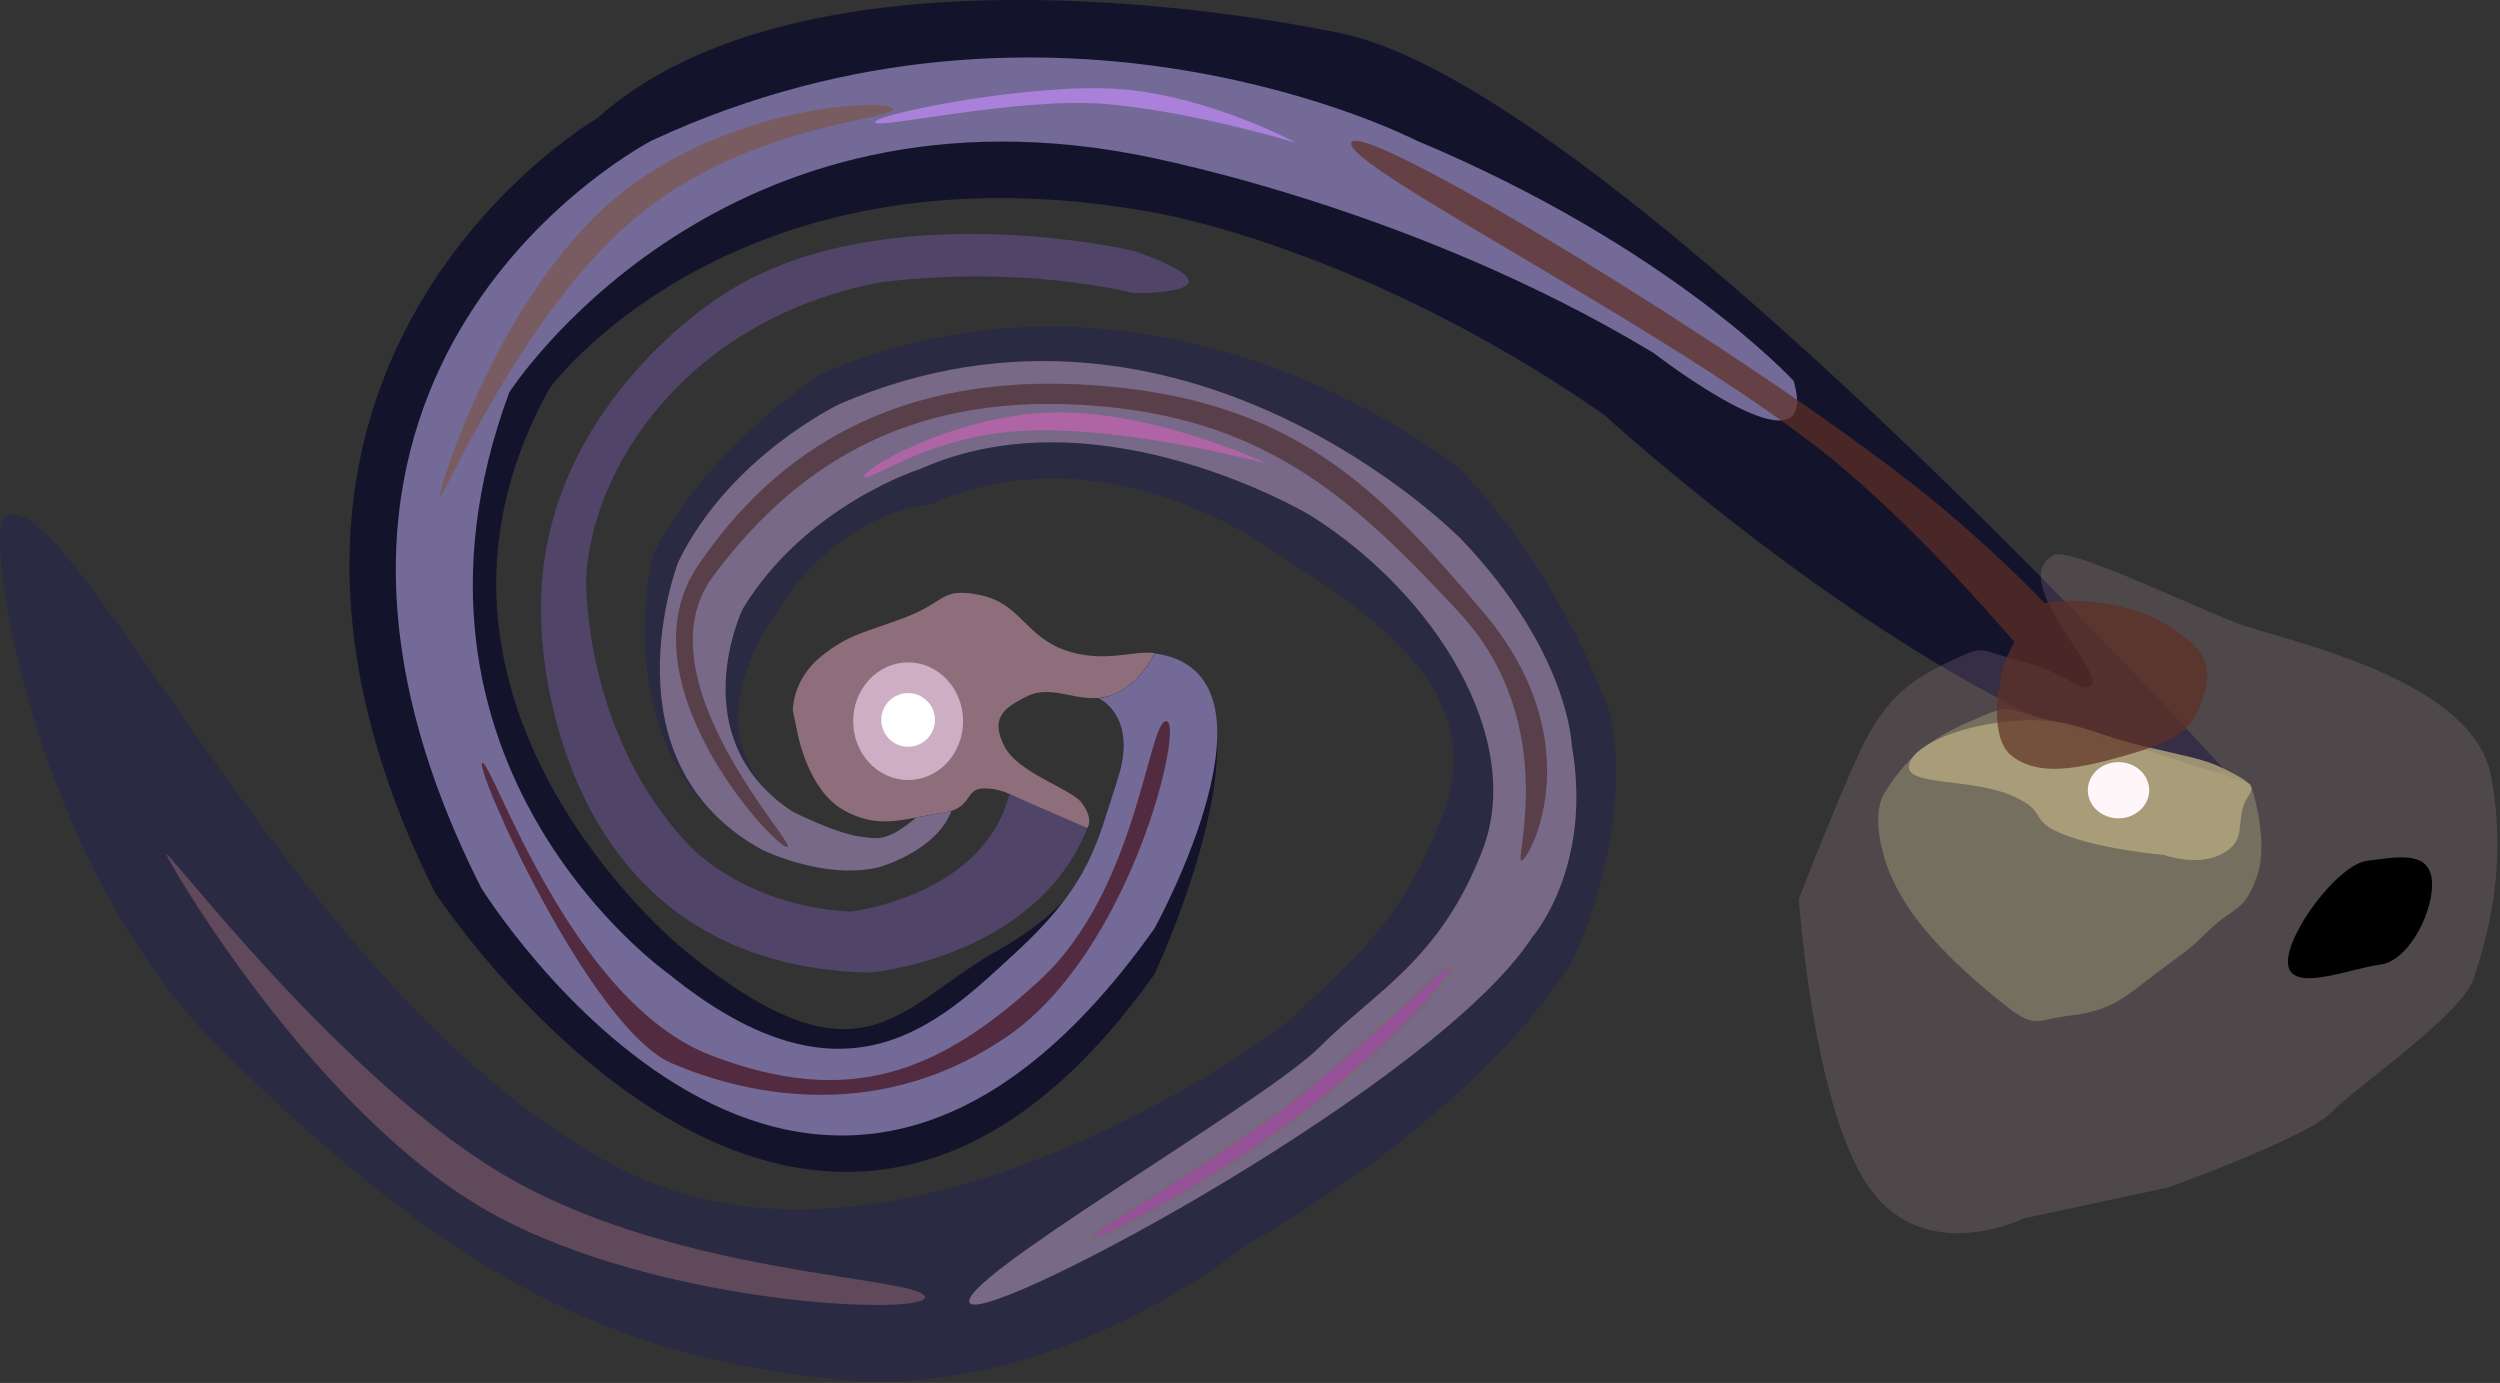 <svg xmlns="http://www.w3.org/2000/svg" xmlns:xlink="http://www.w3.org/1999/xlink" width="978" height="541" viewBox="0 0 978 541">
  <rect x="0" y="0" width="978" height="541" fill="#333333" stroke="none"/>
  <defs>
    <clipPath id="clip-space-object1">
      <rect width="978" height="541"/>
    </clipPath>
  </defs>
  <g id="space-object1" clip-path="url(#clip-space-object1)">
    <path id="Pfad_90" data-name="Pfad 90" d="M764.056,1705.843s3.914,22.778,17.99,30.815,23.695,3.373,38.311,1.333,7.371-11.285,20.155-9.495,22.279,15.324,30.982,16.657,8.162-5.83,3.831-11.327-24.861-11.577-30.149-21.987-1.249-14.741,8.995-19.655,20.03,3.29,31.981,0,17.76-16.824,17.76-16.824c-8.287-1.208-19.759,4.206-35.083-1.166s-17.49-18.239-32.981-21.487-13.326,2.457-28.983,8.495-22.529,6.5-33.647,15.658-10.827,20.988-10.827,20.988Z" transform="translate(-452.244 -1419.865)" fill="#8f6e7c"/>
    <ellipse id="Ellipse_38" data-name="Ellipse 38" cx="21.5" cy="23" rx="21.5" ry="23" transform="translate(333.756 259.135)" fill="#ceaec5"/>
    <ellipse id="Ellipse_39" data-name="Ellipse 39" cx="10.5" cy="10.5" rx="10.5" ry="10.5" transform="translate(344.756 271.135)" fill="#fefefe"/>
    <path id="Pfad_91" data-name="Pfad 91" d="M903.9,1675.418c55.233,7.74,0,125.482,0,125.482-135.441,191.051-281.325-31.673-281.325-31.673a343.3,343.3,0,0,1-20.187-48.5c-56.488-173.566,83.433-254.556,83.433-254.556,88.28-79.057,292.511-32.94,292.511-32.94,105.409,23.717,344.829,288.592,344.829,288.592-93.551-2.635-243.373-139.7-243.373-139.7C984.917,1516.246,903.9,1503.07,903.9,1503.07c-164.221-30.119-236.526,68.516-236.526,68.516-68.516,122.538,52.7,220.042,52.7,220.042,69.5,56.409,83.01,22.4,122.538,0s38.793-42.2,46.856-67.036S881.99,1693,881.99,1693C897.073,1691.262,903.9,1675.418,903.9,1675.418Z" transform="translate(-452.245 -1419.865)" fill="#14132c"/>
    <path id="Pfad_92" data-name="Pfad 92" d="M903.9,1675.418c55.233,7.74-.048,107.7-.048,107.7-135.441,191.051-263.4-15.984-263.4-15.984-103.526-204.979,66.893-292.353,66.893-292.353,157.3-72.969,298.86,0,298.86,0,99.542,41.637,147.715,94.077,147.715,94.077,11.413,40.4-54.8-10.922-54.8-10.922-98.5-59.391-204.269-77.965-204.269-77.965-164.221-30.119-243.389,93.4-243.389,93.4C597.543,1719.16,713.88,1800.9,713.88,1800.9c69.5,56.409,106.393,18.612,135.86-8.532s31.668-42.936,39.731-67.777S881.99,1693,881.99,1693C897.073,1691.262,903.9,1675.418,903.9,1675.418Z" transform="translate(-452.244 -1419.865)" fill="#736a97"/>
    <path id="Außenbereich" d="M1145.4,1706.988c-7.788,13.736-27.447,64.651-27.447,64.651s5.479,81.574,27.447,112.823,60.423,12.175,60.423,12.175l56.82-12.175s54.439-19.7,63.478-29.22,51.368-38.243,55.959-52.759,13.43-42.379,6.715-78.733-72.113-51.221-94.758-58.441c-10.389-2.528-68.4-31.2-76.033-28.357-18.89,9.182,18.287,44.378,14.669,50.717-4.823,4.154-7.338-3.6-26.852-8.749s-14.165-7.017-29.271,0S1153.187,1693.252,1145.4,1706.988Z" transform="translate(-414.244 -1419.958)" fill="#b99fab" opacity="0.2"/>
    <path id="Nebel_3._Bereich" data-name="Nebel 3. Bereich" d="M1154.539,1713.272s-6.14,6.876,0,26.665,22.949,36.858,41.154,52.035,15.368,10.686,31.668,8.672,21.267-7.434,33.531-16.726,10.711-7.279,20.491-16.726,13.661-6.659,18.628-21.062-2.539-36-2.539-36-43.429-14.25-49-16.038-7.451-3.562-28.563-8.673-15.325-6.962-31.668,0S1162.558,1700.138,1154.539,1713.272Z" transform="translate(-417.058 -1403.423)" fill="#837e69" opacity="0.73"/>
    <path id="Nebel_2._Bereich" data-name="Nebel 2. Bereich" d="M1222.8,1752.957c-14.915-5.821-5.45-8.741-20.652-15.358s-40.157-3.839-40.157-11.11,17.21-15.93,40.157-17.972,29.735,4.575,51.63,9.8,24.668,4.963,35.95,11.11,4.134,6.289,2.6,14.152.551,12.806-8.723,17.3-21.8,0-21.8,0S1237.714,1758.777,1222.8,1752.957Z" transform="translate(-415.244 -1426.413)" fill="#b6a87f" opacity="0.81"/>
    <ellipse id="Nebel_Zenrum" data-name="Nebel Zenrum" cx="12" cy="11" rx="12" ry="11" transform="translate(816.756 298.135)" fill="#fff6f9"/>
    <path id="Pfad_93" data-name="Pfad 93" d="M10.227-2.887c11.306,0,30.715,12.392,30.715,24.116s6.918,35.732-4.387,35.732S0,32.953,0,21.229-1.079-2.887,10.227-2.887Z" transform="translate(947.197 334.132) rotate(83)"/>
    <path id="Pfad_94" data-name="Pfad 94" d="M792.251,1800.352c-128.3-3.129-128.3-137.912-128.3-137.912-3-82.917,72.053-127.89,72.053-127.89,61.7-39.461,159.822-16.555,159.822-16.555,48.339,17.152,0,16.555,0,16.555-50.822-11.738-100.028-4.078-100.028-4.078-75.627,14.814-112.139,72.927-114.269,115.6,0,0-1.6,60.949,40.988,105.219,0,0,21.624,23.239,62.637,25.187,0,0,51.866-6.006,61.967-45.966l30.482,13.273C857.221,1795.04,792.251,1800.352,792.251,1800.352Z" transform="translate(-452.244 -1419.865)" fill="#504469"/>
    <path id="Pfad_95" data-name="Pfad 95" d="M824.458,1737.155c-6.1,15.828-28.368,21.957-28.368,21.957-21.207,5.2-45.6-6.756-45.6-6.756-63.042-34.457-42.951-115.083-42.951-115.083,20.116-41.511,65.491-70.948,65.491-70.948,134.436-57.833,250.269,36.834,250.269,36.834,42.308,44.335,59.254,97.266,59.254,97.266,8.564,48-15.464,95.9-15.464,95.9-41.54,64.5-126.7,110.082-126.7,110.082-82.763,63.572-156.531,53.376-156.531,53.376-95.958-8.4-157.941-43.7-244.692-128.943-74.831-73.525-93.244-203.046-85.162-208.708,25.505-17.868,119.224,197.875,245.891,257.286,107.1,50.231,251.334-54.683,258.695-62.043,21.955-21.955,41.144-34.734,57.694-77.783s-13.674-71.241-63.152-102.317c0,0-66.552-51.3-136.439-20.271,0,0-36.074,2.064-60.813,42.881,0,0-37.221,48.311,6.071,77.271,0,0,17.535,9.078,27.831,10.134,5.055.518,9.278,2.343,20.94-7.7C812.449,1739.437,824.458,1737.155,824.458,1737.155Z" transform="translate(-452.244 -1419.865)" fill="#252351" opacity="0.55"/>
    <path id="Pfad_96" data-name="Pfad 96" d="M824.458,1737.155c-6.1,15.828-28.368,21.957-28.368,21.957-21.207,5.2-45.6-6.756-45.6-6.756-63.042-34.457-32.936-112.6-32.936-112.6,20.116-41.511,63.338-61.931,63.338-61.931,134.436-57.833,242.938,52.924,242.938,52.924,42.308,44.335,43.258,80.538,43.258,80.538,8.564,48-15.451,75.206-15.451,75.206-36.984,57.084-211.334,150.917-219.8,143.3s114.726-78.426,136.682-100.381,47.151-34.009,63.7-77.057-17.935-99.823-67.413-130.9c0,0-82.255-49.324-152.142-18.3,0,0-45.147,14.121-69.886,54.938,0,0-24.119,50.1,19.172,79.057,0,0,17.535,9.078,27.831,10.134,5.055.518,9.278,2.343,20.94-7.7C812.449,1739.437,824.458,1737.155,824.458,1737.155Z" transform="translate(-452.244 -1419.865)" fill="#786988"/>
    <path id="Pfad_97" data-name="Pfad 97" d="M908.521,1702c-7.229-.3-11.134,66.12-49.649,101.439s-73.615,50.387-128.554,29.255-85.545-115.192-89.359-114.406,42.1,103.849,74.1,117.547,83.148,22.742,131.513-10.717S915.75,1702.3,908.521,1702Z" transform="translate(-452.244 -1419.865)" fill="#4a1c2b" opacity="0.8"/>
    <path id="Pfad_98" data-name="Pfad 98" d="M624.236,1614.042c0-4.448,23.426-78.035,67.784-115.909s109.646-40.035,109.646-35.587-57.761,5.721-102.119,43.595S624.236,1618.49,624.236,1614.042Z" transform="translate(-452.244 -1419.865)" fill="#795c61"/>
    <path id="Pfad_99" data-name="Pfad 99" d="M760.043,1751.219c-6.446-1.456-64.94-65.55-34.739-110.135s77.827-76.264,155.806-70.442,110.805,40.888,151.315,88.591,20.973,91.594,15.6,96.97,16.726-51.943-25.166-96.97-76.57-76.957-147.722-81.008-113.665,26.556-143.866,66.982S766.49,1752.675,760.043,1751.219Z" transform="translate(-452.244 -1419.865)" fill="#50353a" opacity="0.8"/>
    <path id="Vereinigungsmenge_2" data-name="Vereinigungsmenge 2" d="M257.974-929.756c-8.991-7.617-5.423-33.49,1.515-44.151-14.694-16.775-35.621-40.58-64.21-65.579C137.007-1090.443-6.452-1161.088.225-1169.522s178.309,96.942,236.581,147.9c15.265,13.349,26.413,23.974,34.434,32.54,10.439-2.829,35-.009,48.766,8.947,15.216,9.9,17.182,15.944,13.1,28.54s-10.63,16.382-29.414,21.842c-10.468,3.043-20.213,5.453-28.6,5.453C268.427-924.3,262.615-925.823,257.974-929.756Z" transform="translate(528.583 1225.066)" fill="#603024" opacity="0.7"/>
    <path id="Pfad_102" data-name="Pfad 102" d="M517.477,1754.48c3.634,7.752,59.8,102.383,126.418,139.629s173.748,40.616,170.114,32.864-94.329-8.085-160.952-45.331S513.843,1746.728,517.477,1754.48Z" transform="translate(-452.244 -1419.865)" fill="#6e5163" opacity="0.8"/>
    <path id="Pfad_103" data-name="Pfad 103" d="M790.588,1606.4c-3.728-1.321,33.305-23.879,72.655-25.169s84.743,20.008,84.743,20.008-53.022-14.271-92.372-12.981S794.316,1607.72,790.588,1606.4Z" transform="translate(-452.244 -1419.865)" fill="#bd64ac" opacity="0.8"/>
    <path id="Pfad_104" data-name="Pfad 104" d="M794.536,1467.643c.391-3.2,62.9-15.856,97.351-12.789s67.337,20.88,67.337,20.88-39.41-12.071-73.862-15.138S794.144,1470.84,794.536,1467.643Z" transform="translate(-452.244 -1419.865)" fill="#b083e2" opacity="0.9"/>
    <path id="Pfad_105" data-name="Pfad 105" d="M1019.942,1798.011c-1.323-2.867-23.677,21.419-57.971,48.987s-84.436,54.4-83.112,57.269,53.837-24.882,88.132-52.45S1021.265,1800.878,1019.942,1798.011Z" transform="translate(-452.244 -1419.865)" fill="#9c4c9e" stroke="#707070" stroke-width="1" opacity="0.8"/>
  </g>
</svg>
